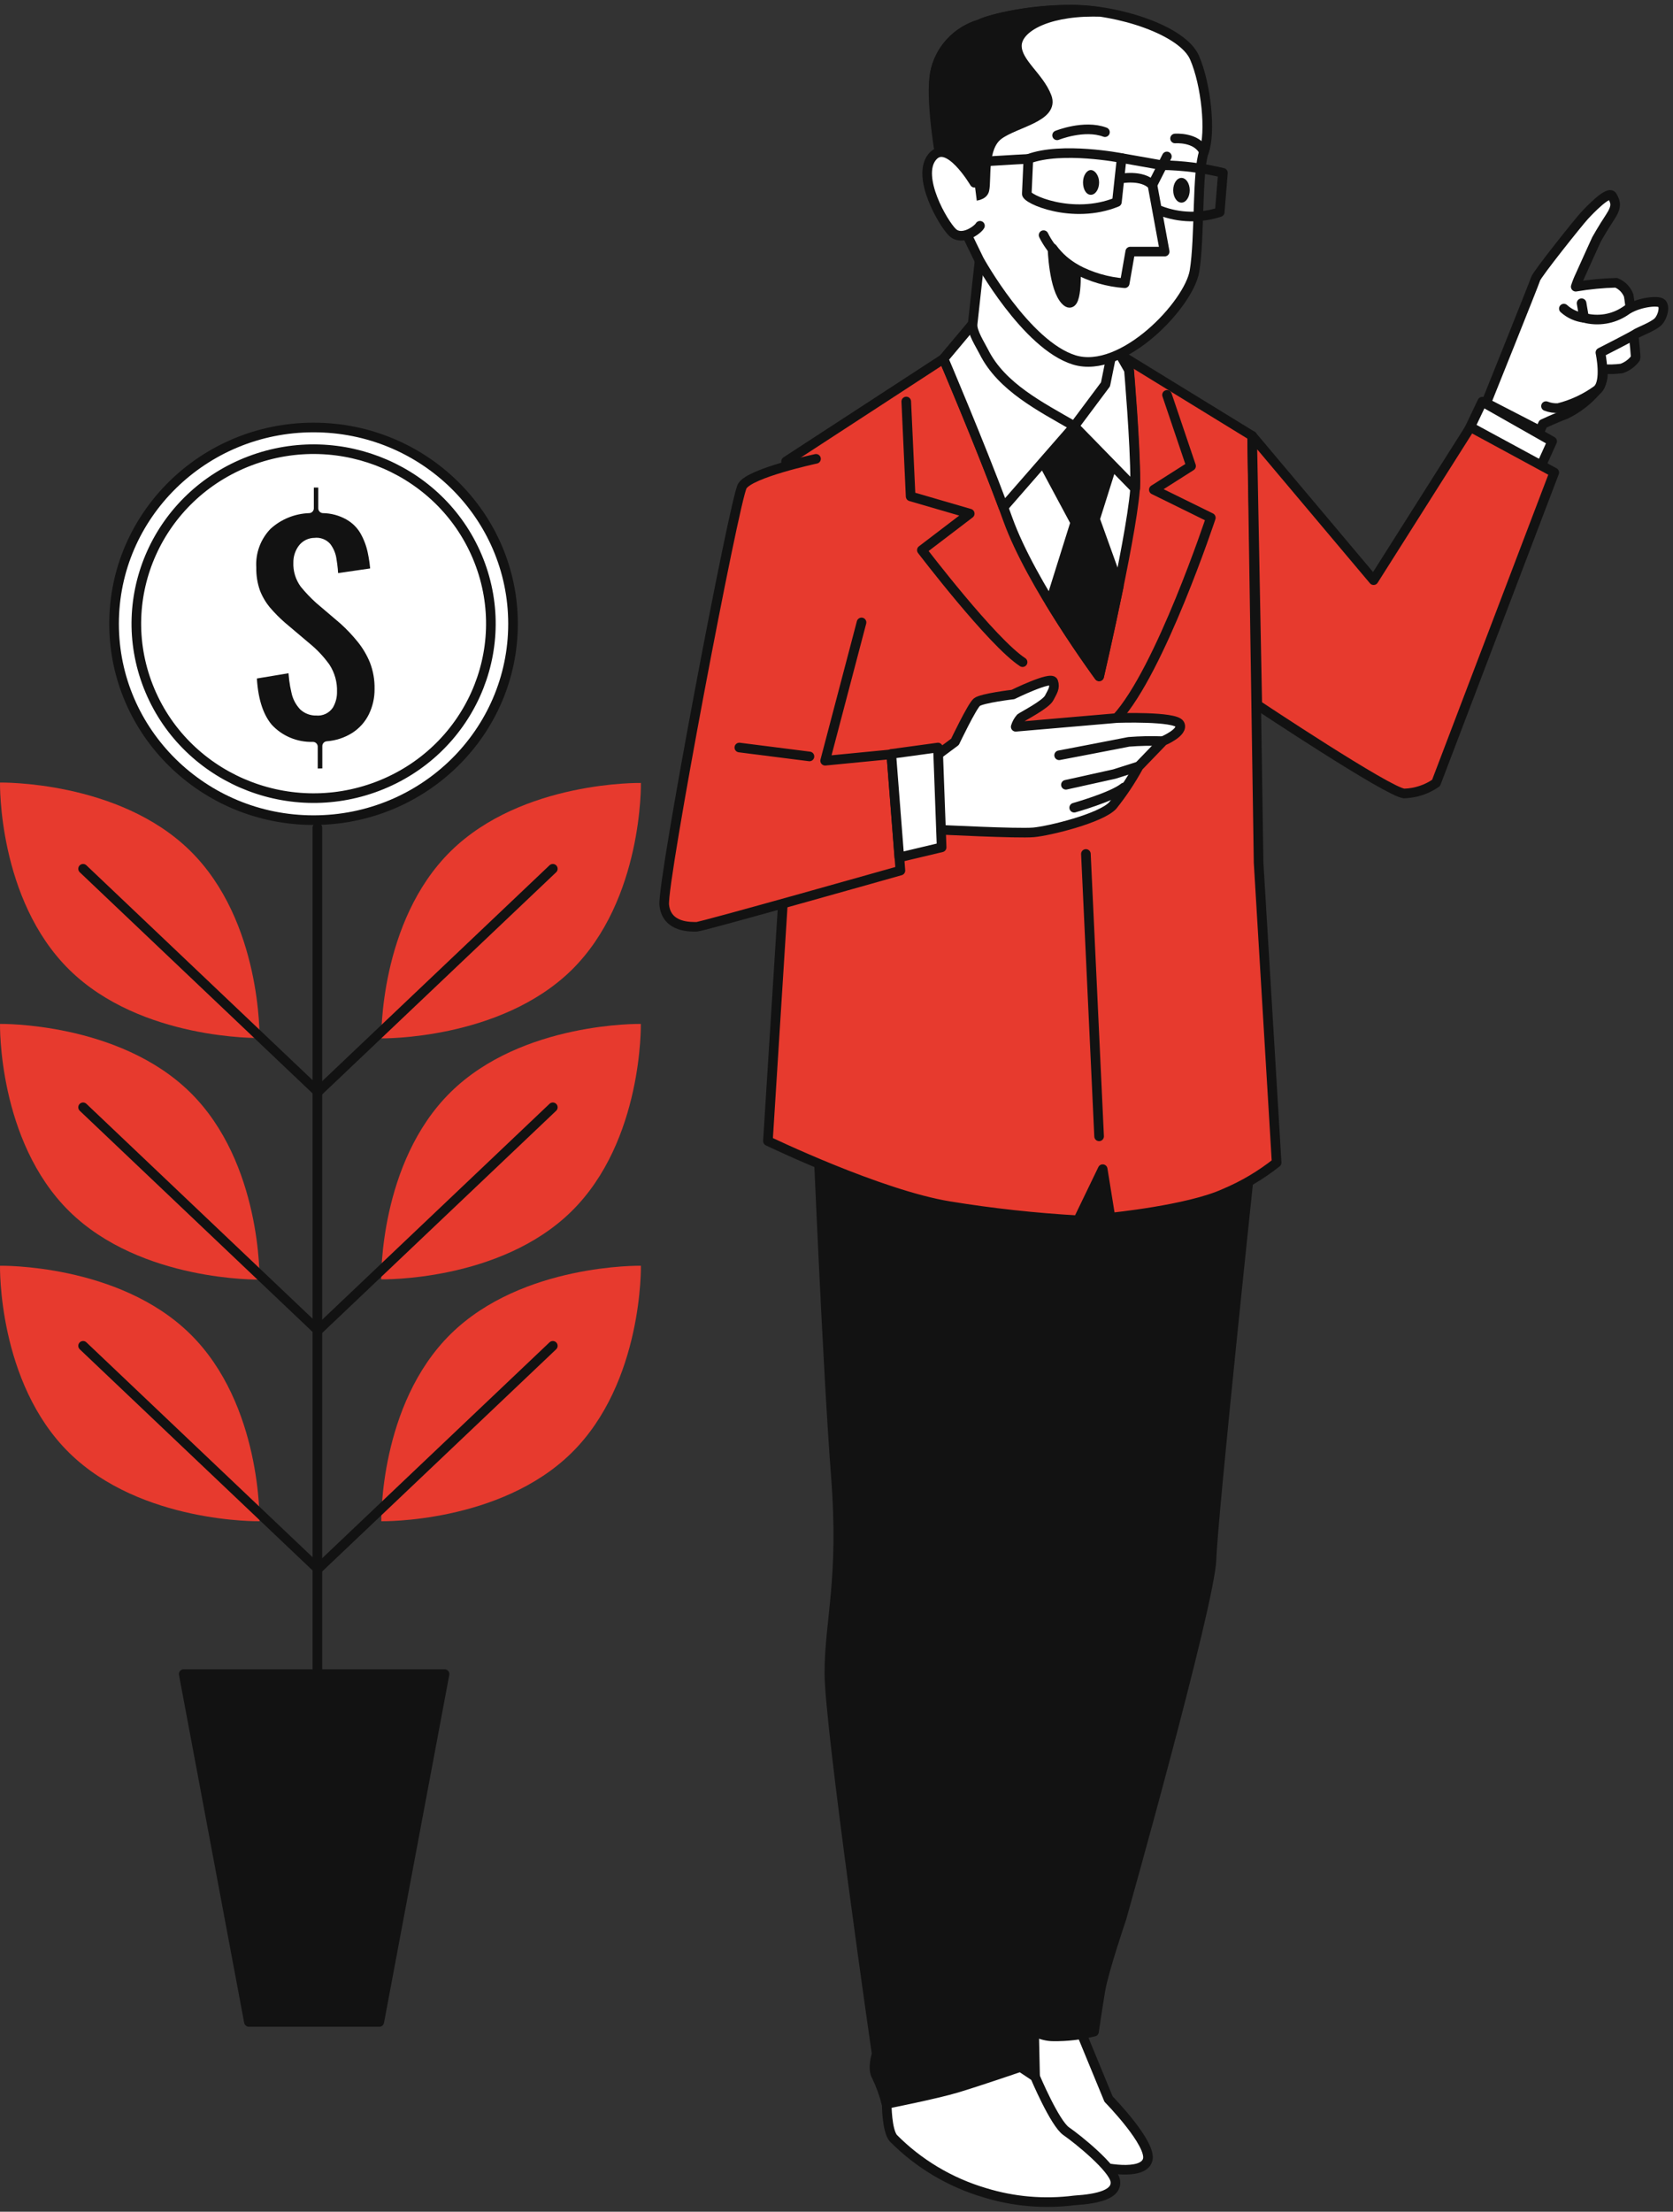 <svg width="174" height="230" viewBox="0 0 174 230" fill="none" xmlns="http://www.w3.org/2000/svg">
<rect x="0" y="0" width="174" height="230" fill="#333333" stroke="none"/>
<path d="M19.781 88.476C27.235 95.811 26.991 107.941 26.991 107.941C26.991 107.941 14.665 108.181 7.211 100.846C-0.243 93.51 0.001 81.38 0.001 81.38C0.001 81.38 12.327 81.14 19.781 88.476Z" fill="#E73A2E"/>
<path d="M19.781 113.599C27.235 120.935 26.991 133.065 26.991 133.065C26.991 133.065 14.665 133.304 7.211 125.969C-0.243 118.633 0.001 106.479 0.001 106.479C0.001 106.479 12.327 106.263 19.781 113.599Z" fill="#E73A2E"/>
<path d="M19.781 138.723C27.235 146.058 26.991 158.196 26.991 158.196C26.991 158.196 14.682 158.42 7.211 151.093C-0.259 143.765 0.001 131.627 0.001 131.627C0.001 131.627 12.327 131.387 19.781 138.723Z" fill="#E73A2E"/>
<path d="M59.438 151.093C66.892 143.757 66.656 131.627 66.656 131.627C66.656 131.627 54.331 131.387 46.877 138.723C39.423 146.058 39.658 158.196 39.658 158.196C39.658 158.196 51.984 158.42 59.438 151.093Z" fill="#E73A2E"/>
<path d="M59.437 125.969C66.891 118.633 66.648 106.479 66.648 106.479C66.648 106.479 54.322 106.239 46.868 113.575C39.414 120.91 39.649 133.04 39.649 133.04C39.649 133.04 51.983 133.304 59.437 125.969Z" fill="#E73A2E"/>
<path d="M59.438 100.886C66.892 93.55 66.656 81.42 66.656 81.42C66.656 81.42 54.331 81.18 46.877 88.516C39.423 95.851 39.658 107.981 39.658 107.981C39.658 107.981 51.984 108.181 59.438 100.886Z" fill="#E73A2E"/>
<path d="M33.008 86.071V188.362" stroke="#121212" stroke-linecap="round" stroke-linejoin="round"/>
<path d="M32.61 85.288C44.068 85.288 53.356 76.147 53.356 64.871C53.356 53.595 44.068 44.455 32.61 44.455C21.153 44.455 11.864 53.595 11.864 64.871C11.864 76.147 21.153 85.288 32.61 85.288Z" fill="white" stroke="#121212" stroke-linecap="round" stroke-linejoin="round"/>
<path d="M39.264 81.774C48.759 78.161 53.48 67.657 49.808 58.313C46.137 48.969 35.464 44.324 25.969 47.937C16.475 51.55 11.754 62.053 15.425 71.397C19.097 80.741 29.77 85.387 39.264 81.774Z" fill="white" stroke="#121212" stroke-linecap="round" stroke-linejoin="round"/>
<path d="M32.546 80.43V77.649C31.667 77.674 30.793 77.511 29.986 77.17C29.178 76.829 28.455 76.319 27.869 75.675C26.84 74.439 26.282 72.593 26.196 70.137L30.483 69.426C30.499 70.266 30.605 71.102 30.8 71.919C30.912 72.478 31.179 72.995 31.571 73.414C31.75 73.579 31.96 73.709 32.191 73.794C32.42 73.879 32.665 73.918 32.911 73.909C33.161 73.936 33.415 73.895 33.642 73.789C33.87 73.683 34.064 73.517 34.202 73.31C34.442 72.891 34.562 72.416 34.551 71.935C34.585 71.031 34.335 70.138 33.837 69.378C33.279 68.605 32.621 67.906 31.88 67.301L29.298 65.119C28.716 64.61 28.173 64.06 27.674 63.473C27.202 62.899 26.826 62.254 26.561 61.563C26.276 60.746 26.138 59.886 26.155 59.022C26.108 58.222 26.227 57.42 26.506 56.667C26.785 55.914 27.219 55.225 27.779 54.643C28.967 53.551 30.515 52.918 32.14 52.861V50.2H33.601V52.861C34.546 52.877 35.471 53.13 36.289 53.596C36.963 53.98 37.523 54.531 37.913 55.194C38.291 55.855 38.565 56.57 38.725 57.312C38.884 58.047 38.987 58.792 39.033 59.541L34.689 60.173C34.676 59.517 34.613 58.862 34.502 58.215C34.44 57.732 34.253 57.272 33.958 56.88C33.808 56.713 33.619 56.585 33.406 56.507C33.194 56.429 32.965 56.403 32.74 56.433C32.487 56.43 32.237 56.489 32.012 56.603C31.787 56.717 31.594 56.884 31.449 57.088C31.157 57.5 31.004 57.992 31.011 58.495C30.974 59.285 31.209 60.065 31.677 60.708C32.142 61.277 32.65 61.811 33.195 62.306L35.72 64.456C36.389 65.057 37.008 65.709 37.572 66.406C38.142 67.108 38.604 67.888 38.944 68.723C39.3 69.652 39.474 70.639 39.456 71.632C39.468 72.63 39.246 73.617 38.806 74.516C38.382 75.373 37.731 76.102 36.922 76.626C36.052 77.178 35.056 77.508 34.023 77.585V80.398L32.546 80.43Z" fill="#121212" stroke="white" stroke-linecap="round" stroke-linejoin="round"/>
<path d="M8.641 90.346L33.065 113.543" stroke="#121212" stroke-linecap="round" stroke-linejoin="round"/>
<path d="M57.497 90.346L33.065 113.543" stroke="#121212" stroke-linecap="round" stroke-linejoin="round"/>
<path d="M8.641 115.149L33.065 138.347" stroke="#121212" stroke-linecap="round" stroke-linejoin="round"/>
<path d="M57.497 115.149L33.065 138.347" stroke="#121212" stroke-linecap="round" stroke-linejoin="round"/>
<path d="M8.641 139.953L33.065 163.151" stroke="#121212" stroke-linecap="round" stroke-linejoin="round"/>
<path d="M57.497 139.953L33.065 163.151" stroke="#121212" stroke-linecap="round" stroke-linejoin="round"/>
<path d="M39.447 210.264H25.887L19.107 174.09H46.235L39.447 210.264Z" fill="#121212" stroke="#121212" stroke-linecap="round" stroke-linejoin="round"/>
<path d="M105.672 10.836H99.217V17.189H105.672V10.836Z" fill="white" stroke="#121212" stroke-linecap="round" stroke-linejoin="round"/>
<path d="M117.17 10.836H110.714V17.189H117.17V10.836Z" fill="white" stroke="#121212" stroke-linecap="round" stroke-linejoin="round"/>
<path d="M112.404 211.271L115.295 218.287C115.295 218.287 119.882 222.969 119.354 224.64C118.827 226.31 114.596 225.439 113.752 225.135C111.516 224.059 109.359 222.831 107.297 221.459C106.198 220.447 105.278 219.261 104.576 217.951C104.576 217.951 102.035 219.621 101.864 215.61C101.694 211.598 103.22 204.583 103.22 204.583C103.22 204.583 109.521 210.264 112.404 211.271Z" fill="white" stroke="#121212" stroke-linecap="round" stroke-linejoin="round"/>
<path d="M130.064 120.687C130.064 120.687 126.159 157.445 126.005 162.135C125.85 166.826 116.667 199.405 116.667 199.405C116.667 199.405 114.799 204.918 114.458 206.924C114.117 208.93 113.784 211.271 113.784 211.271C112.397 211.618 110.969 211.785 109.538 211.766C106.988 211.766 104.609 208.93 104.609 208.93L102.571 175.001L105.291 150.101L108.872 122.029L109.684 118.681L130.064 120.687Z" fill="#121212" stroke="#121212" stroke-linecap="round" stroke-linejoin="round"/>
<path d="M107.653 215.954C107.653 215.954 109.691 220.804 110.901 221.635C112.111 222.466 115.83 225.479 116 226.821C116.171 228.164 114.295 228.659 111.754 228.819C108.616 229.222 105.427 228.95 102.408 228.02C98.799 226.952 95.527 224.997 92.9 222.339C92.226 221.5 92.226 218.831 92.226 218.831C92.226 218.831 105.623 211.271 107.653 215.954Z" fill="white" stroke="#121212" stroke-linecap="round" stroke-linejoin="round"/>
<path d="M85.064 118.186C85.064 118.186 86.087 142.582 86.931 153.442C87.776 164.301 86.258 168.488 86.258 174.002C86.258 179.516 91.178 213.605 91.178 213.605C91.178 213.605 90.667 215.115 91.178 215.946C91.617 216.857 91.96 217.811 92.201 218.791C92.201 218.791 97.292 217.784 99.509 217.121C101.726 216.457 106.135 214.947 106.135 214.947L107.653 215.954L107.483 208.099V152.778C107.483 150.94 111.388 124.011 111.388 124.011L85.064 118.186Z" fill="#121212" stroke="#121212" stroke-linecap="round" stroke-linejoin="round"/>
<path d="M98.137 37.31L81.759 47.978L81.491 92.887L79.867 118.657C79.867 118.657 91.47 124.251 98.762 125.433C103.185 126.154 107.643 126.642 112.119 126.896L114.685 121.582L115.497 126.624C115.497 126.624 123.617 125.825 127.376 124.099C129.317 123.283 131.134 122.207 132.776 120.902L130.9 89.698L130.226 45.325L115.911 36.535L98.137 37.31Z" fill="#E73A2E" stroke="#121212" stroke-linecap="round" stroke-linejoin="round"/>
<path d="M94.255 41.753L94.71 51.622L100.857 53.412L95.879 57.207C95.879 57.207 103.187 66.796 106.354 68.858" stroke="#121212" stroke-linecap="round" stroke-linejoin="round"/>
<path d="M121.376 41.066L123.876 48.465L120.003 50.927L125.931 53.843C125.931 53.843 120.661 69.769 116.122 74.691" stroke="#121212" stroke-linecap="round" stroke-linejoin="round"/>
<path d="M114.312 118.17L112.939 88.804" stroke="#121212" stroke-linecap="round" stroke-linejoin="round"/>
<path d="M101.158 33.706L98.137 37.31C98.137 37.31 102.376 47.187 104.812 53.987C107.248 60.788 114.312 70.337 114.312 70.337C114.312 70.337 118.088 54.091 118.088 50.056C118.088 46.02 117.438 38.485 117.438 38.485L115.814 35.72L101.158 33.706Z" fill="white" stroke="#121212" stroke-linecap="round" stroke-linejoin="round"/>
<path d="M114.32 70.337C114.32 70.337 115.376 65.782 116.374 60.9L113.89 53.987L116.155 46.796L110.869 40.635L107.849 46.9L111.835 54.331L109.221 62.673C111.779 66.877 114.32 70.337 114.32 70.337Z" fill="#121212" stroke="#121212" stroke-linecap="round" stroke-linejoin="round"/>
<path d="M115.83 35.72L101.158 33.706L98.137 37.31C98.137 37.31 101.864 46.06 104.365 52.757L111.73 44.318L118.063 50.807C118.063 50.527 118.063 50.272 118.063 50.056C118.063 46.06 117.414 38.485 117.414 38.485L115.83 35.72Z" fill="white" stroke="#121212" stroke-linecap="round" stroke-linejoin="round"/>
<path d="M102.018 25.843C102.018 25.843 101.158 33.69 101.158 33.706C101.068 34.505 101.97 35.872 102.319 36.575C104.162 40.267 108.271 42.312 111.73 44.318L114.977 39.971L115.838 35.72C113.037 34.83 110.41 33.479 108.068 31.724C105.911 29.909 103.889 27.944 102.018 25.843Z" fill="white" stroke="#121212" stroke-linecap="round" stroke-linejoin="round"/>
<path d="M101.921 2.51C100.745 2.849 99.687 3.502 98.864 4.396C98.041 5.29 97.486 6.391 97.26 7.576C96.529 11.676 99.087 21.161 99.745 22.639C100.402 24.117 101.84 27.042 101.84 27.042C101.84 27.042 106.711 35.888 111.729 37.43C116.747 38.972 123.666 31.637 124.234 28.185C124.802 24.733 124.478 17.797 125.216 15.799C125.955 13.801 125.46 8.799 124.234 5.986C123.008 3.174 116.39 1 111.405 1C106.419 1 102.416 2.183 101.921 2.51Z" fill="white" stroke="#121212" stroke-linecap="round" stroke-linejoin="round"/>
<path d="M113.743 1.224C113.913 1.233 114.084 1.233 114.254 1.224C113.3 1.089 112.336 1.02 111.372 1.016C106.386 1.016 102.383 2.215 101.888 2.542C100.712 2.881 99.654 3.534 98.831 4.428C98.009 5.322 97.453 6.423 97.227 7.609C96.764 10.222 97.584 15.775 98.421 19.834L99.273 20.234C99.273 20.234 102.131 20.881 102.383 19.755C102.635 18.628 102.132 15.328 103.853 14.041C105.574 12.755 109.683 12.187 108.871 10.07C108.059 7.952 105.761 6.53 105.761 4.764C105.761 2.998 108.619 1.224 113.743 1.224Z" fill="#121212" stroke="#121212" stroke-linecap="round" stroke-linejoin="round"/>
<path d="M114.312 18.972C114.312 19.683 113.93 20.258 113.451 20.258C112.972 20.258 112.639 19.683 112.639 18.972C112.639 18.26 113.021 17.685 113.451 17.685C113.881 17.685 114.312 18.26 114.312 18.972Z" fill="#121212"/>
<path d="M123.738 19.786C123.738 20.497 123.348 21.073 122.877 21.073C122.406 21.073 122.017 20.497 122.017 19.786C122.017 19.075 122.398 18.5 122.877 18.5C123.356 18.5 123.738 19.075 123.738 19.786Z" fill="#121212"/>
<path d="M121.359 16.27L119.857 19.227L121.132 26.163H117.551L116.975 29.455C115.192 29.325 113.459 28.821 111.892 27.977C110.438 27.162 109.269 25.934 108.538 24.453" stroke="#121212" stroke-linecap="round" stroke-linejoin="round"/>
<path d="M109.464 25.82C109.464 25.82 109.578 30.023 110.844 31.278C112.111 32.532 111.892 27.977 111.892 27.977C110.933 27.44 110.104 26.704 109.464 25.82Z" fill="#121212" stroke="#121212" stroke-linecap="round" stroke-linejoin="round"/>
<path d="M109.943 14.073C109.943 14.073 112.761 12.93 114.921 13.745" stroke="#121212" stroke-linecap="round" stroke-linejoin="round"/>
<path d="M122.212 14.401C122.212 14.401 124.486 14.217 125.217 15.783" stroke="#121212" stroke-linecap="round" stroke-linejoin="round"/>
<path d="M106.955 16.526L106.793 20.114C106.598 20.657 111.551 22.895 116.163 21.009L116.658 16.438C116.658 16.438 110.438 15.216 106.955 16.526Z" stroke="#121212" stroke-linecap="round" stroke-linejoin="round"/>
<path d="M116.658 16.439L120.807 17.174C122.959 17.203 125.1 17.471 127.19 17.973L126.857 22.056C124.828 22.722 122.627 22.666 120.637 21.896" stroke="#121212" stroke-linecap="round" stroke-linejoin="round"/>
<path d="M116.496 18.58C116.496 18.58 118.753 18.109 119.858 19.243" stroke="#121212" stroke-linecap="round" stroke-linejoin="round"/>
<path d="M106.955 16.526C106.955 16.526 98.746 16.934 98.997 17.174" stroke="#121212" stroke-linecap="round" stroke-linejoin="round"/>
<path d="M96.691 79.103L99.322 77.145C99.322 77.145 101.092 73.437 101.596 73.022C102.099 72.606 105.355 72.222 105.355 72.222C105.355 72.222 109.334 70.265 109.545 70.896C109.756 71.527 109.48 71.879 109.123 72.574C108.766 73.269 106.419 74.46 106.143 74.668C105.91 74.931 105.738 75.242 105.639 75.579L116.195 74.668C116.195 74.668 122.228 74.46 122.691 75.299C123.154 76.138 120.986 77.049 120.986 77.049L118.428 79.702C117.651 81.129 116.749 82.487 115.732 83.761C114.523 85.088 109.123 86.414 107.491 86.558C105.859 86.702 97.617 86.278 97.617 86.278L96.691 79.103Z" fill="white" stroke="#121212" stroke-linecap="round" stroke-linejoin="round"/>
<path d="M120.881 77.073C119.719 77.031 118.556 77.055 117.397 77.145C116.764 77.281 110.154 78.543 110.154 78.543" stroke="#121212" stroke-linecap="round" stroke-linejoin="round"/>
<path d="M118.322 79.726L115.903 80.493L110.86 81.611" stroke="#121212" stroke-linecap="round" stroke-linejoin="round"/>
<path d="M111.721 83.993C111.721 83.993 115.692 82.874 116.902 81.891" stroke="#121212" stroke-linecap="round" stroke-linejoin="round"/>
<path d="M84.869 47.715C84.869 47.715 78.016 49.177 77.204 50.544C76.392 51.91 68.833 91.728 69.084 94.118C69.336 96.507 71.918 96.379 72.454 96.379C72.99 96.379 93.647 90.53 93.647 90.53L92.705 78.44L85.819 79.111L89.603 64.727" fill="#E73A2E"/>
<path d="M84.869 47.715C84.869 47.715 78.016 49.177 77.204 50.544C76.392 51.91 68.833 91.728 69.084 94.118C69.336 96.507 71.918 96.379 72.454 96.379C72.99 96.379 93.647 90.53 93.647 90.53L92.705 78.44L85.819 79.111L89.603 64.727" stroke="#121212" stroke-linecap="round" stroke-linejoin="round"/>
<path d="M84.187 78.663L76.895 77.736" stroke="#121212" stroke-linecap="round" stroke-linejoin="round"/>
<path d="M92.696 78.4L97.552 77.736L97.934 88.116L93.533 89.163L92.696 78.4Z" fill="white" stroke="#121212" stroke-linecap="round" stroke-linejoin="round"/>
<path d="M152.434 45.405L154.163 41.77L161.43 45.893L159.953 49.161L152.434 45.405Z" fill="white" stroke="#121212" stroke-linecap="round" stroke-linejoin="round"/>
<path d="M154.57 41.913C154.57 41.913 159.555 29.511 159.71 29C159.864 28.488 164.192 23.078 164.752 22.471C165.312 21.864 167.326 19.738 167.683 20.393C168.041 21.049 168.203 21.456 167.432 22.623C166.66 23.79 166.043 24.9 166.043 24.9C166.043 24.9 164.703 27.841 164.346 28.648C164.165 29.026 164.01 29.416 163.883 29.815C165.276 29.579 166.685 29.442 168.097 29.407C168.393 29.529 168.659 29.708 168.881 29.935C169.103 30.162 169.276 30.431 169.388 30.726C169.486 31.181 170.2 37.054 170.103 37.254C169.745 37.745 169.244 38.115 168.666 38.317C168.001 38.407 167.329 38.425 166.66 38.373C166.739 38.754 166.729 39.148 166.63 39.524C166.532 39.901 166.348 40.25 166.092 40.546C165.203 41.607 164.096 42.471 162.844 43.08C161.87 43.431 160.473 44.086 160.473 44.086L160.164 44.798L154.57 41.913Z" fill="white" stroke="#121212" stroke-linecap="round" stroke-linejoin="round"/>
<path d="M162.649 32.092C163.231 32.621 163.966 32.956 164.752 33.051C165.473 33.245 166.229 33.283 166.966 33.161C167.703 33.04 168.405 32.763 169.023 32.348C170.257 31.437 172.474 31.181 172.831 31.549C173.188 31.917 172.937 32.915 172.474 33.427C172.011 33.938 170.363 34.538 170.103 34.737C169.843 34.937 166.449 36.663 166.449 36.663C166.449 36.663 167.123 39.756 166.092 40.563C164.889 41.434 163.527 42.069 162.081 42.432C161.64 42.464 161.199 42.396 160.79 42.233" fill="white"/>
<path d="M162.649 32.092C163.231 32.621 163.966 32.956 164.752 33.051C165.473 33.245 166.229 33.283 166.966 33.161C167.703 33.04 168.405 32.763 169.023 32.348C170.257 31.437 172.474 31.181 172.831 31.549C173.188 31.917 172.937 32.915 172.474 33.427C172.011 33.938 170.363 34.538 170.103 34.737C169.843 34.937 166.449 36.663 166.449 36.663C166.449 36.663 167.123 39.756 166.092 40.563C164.889 41.434 163.527 42.069 162.081 42.432C161.64 42.464 161.199 42.396 160.79 42.233" stroke="#121212" stroke-linecap="round" stroke-linejoin="round"/>
<path d="M164.751 33.051L164.492 31.533" stroke="#121212" stroke-linecap="round" stroke-linejoin="round"/>
<path d="M130.227 45.325L142.861 60.332L152.938 44.414L161.65 49.137L149.357 81.42C148.384 82.099 147.228 82.48 146.036 82.514C144.412 82.386 130.762 73.301 130.762 73.301L130.227 45.325Z" fill="#E73A2E" stroke="#121212" stroke-linecap="round" stroke-linejoin="round"/>
<path d="M101.353 19.004C101.353 19.004 98.576 14.273 96.936 16.343C95.295 18.412 98.08 23.223 99.063 24.166C100.045 25.109 101.677 23.91 101.921 23.479" fill="white"/>
<path d="M101.353 19.004C101.353 19.004 98.576 14.273 96.936 16.343C95.295 18.412 98.08 23.223 99.063 24.166C100.045 25.109 101.677 23.91 101.921 23.479" stroke="#121212" stroke-linecap="round" stroke-linejoin="round"/>
</svg>
